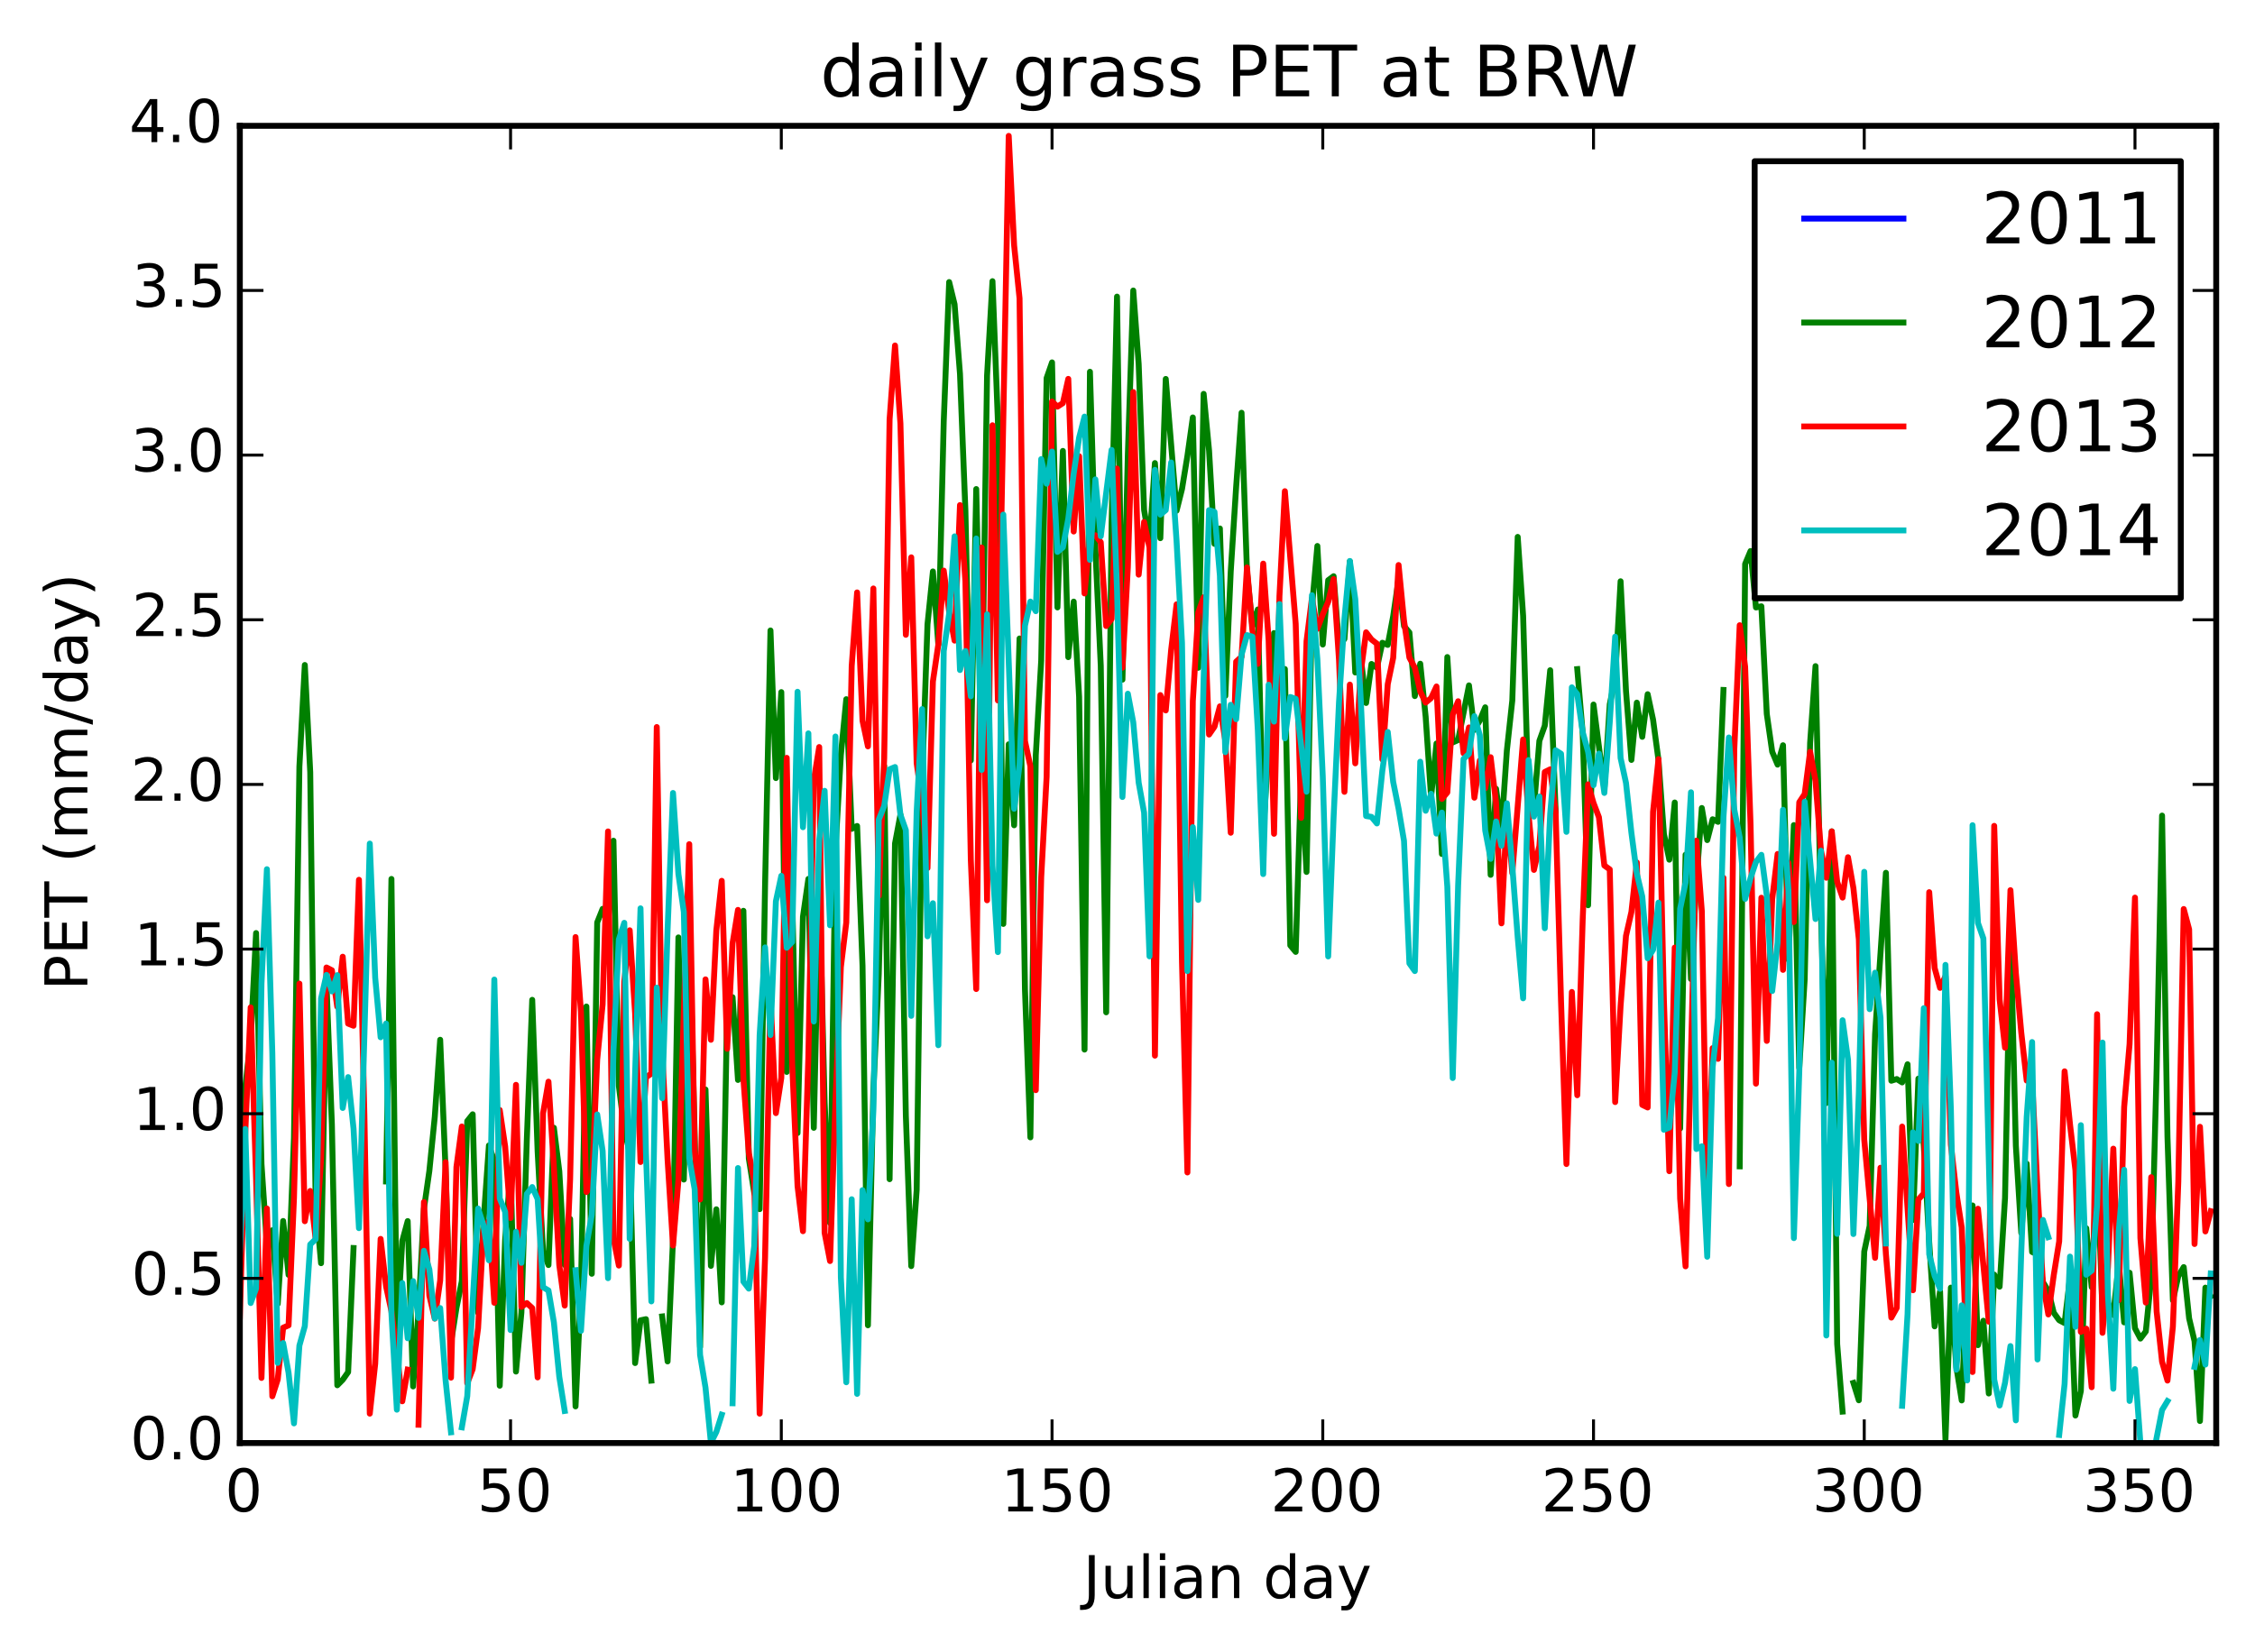 <?xml version="1.0" encoding="utf-8" standalone="no"?>
<!DOCTYPE svg PUBLIC "-//W3C//DTD SVG 1.1//EN"
  "http://www.w3.org/Graphics/SVG/1.1/DTD/svg11.dtd">
<!-- Created with matplotlib (http://matplotlib.org/) -->
<svg height="280pt" version="1.1" viewBox="0 0 382 280" width="382pt" xmlns="http://www.w3.org/2000/svg" xmlns:xlink="http://www.w3.org/1999/xlink">
 <defs>
  <style type="text/css">
*{stroke-linecap:butt;stroke-linejoin:round;}
  </style>
 </defs>
 <g id="figure_1">
  <g id="patch_1">
   <path d="
M0 280.074
L382.628 280.074
L382.628 0
L0 0
z
" style="fill:#ffffff;"/>
  </g>
  <g id="axes_1">
   <g id="patch_2">
    <path d="
M40.628 244.518
L375.428 244.518
L375.428 21.318
L40.628 21.318
z
" style="fill:#ffffff;"/>
   </g>
   <g id="line2d_1">
    <path clip-path="url(#p2d16512a00)" d="
M0 0" style="fill:none;stroke:#0000ff;stroke-linecap:square;"/>
   </g>
   <g id="line2d_2">
    <path clip-path="url(#p2d16512a00)" d="
M40.628 193.966
L41.545 184.192
L42.463 176.143
L43.38 158.103
L44.297 197.253
L45.214 211.01
L46.132 208.463
L47.049 220.937
L47.966 206.896
L48.883 216.021
L49.801 192.821
L50.718 129.883
L51.635 112.681
L52.553 130.837
L53.47 203.849
L54.387 214.049
L55.304 166.614
L56.221 190.536
L57.139 234.733
L58.056 233.806
L58.973 232.5
L59.891 211.475
M65.394 200.197
L66.311 148.935
L67.229 225.944
L68.146 210.285
L69.063 206.909
L69.981 234.929
L70.898 222.124
L71.815 204.839
L72.732 198.418
L73.65 189.262
L74.567 176.185
L75.484 198.271
L76.401 227.466
L77.319 221.643
L78.236 217.076
L79.153 189.965
L80.07 188.813
L80.988 222.429
L81.905 207.134
L82.822 194.097
L83.739 196.742
L84.657 234.808
L85.574 210.067
L86.491 198.384
L87.408 232.411
L88.326 222.405
L89.243 193.104
L90.16 169.419
L91.077 195.134
L91.995 211.999
L92.912 214.361
L93.829 191.099
L94.746 198.483
L95.664 214.343
L96.581 206.541
L97.498 238.311
L98.415 218.419
L99.333 170.552
L100.25 215.839
L101.167 156.306
L102.085 154.003
L103.002 156.769
L103.919 142.46
L104.836 183.989
L105.754 191.416
L106.671 195.255
L107.588 230.969
L108.505 223.727
L109.423 223.531
L110.34 233.943
M112.174 223.071
L113.092 230.692
L114.009 210.013
L114.926 158.844
L115.843 199.874
L116.761 156.39
L118.595 228.232
L119.513 184.617
L120.43 214.5
L121.347 204.915
L122.264 220.685
L123.182 170.738
L124.099 168.976
L125.016 182.996
L125.933 154.334
L126.851 196.305
L127.768 202.135
L128.685 204.891
L129.602 150.095
L130.52 106.833
L131.437 131.844
L132.354 117.277
L133.271 181.634
L134.189 151.42
L135.106 191.993
L136.023 155.334
L136.94 148.933
L137.858 191.105
L138.775 149.74
L139.692 186.81
L140.609 207.223
L141.527 143.848
L142.444 127.92
L143.361 118.477
L144.279 140.449
L145.196 139.96
L146.113 163.663
L147.03 224.571
L147.948 184.724
L148.865 165.046
L149.782 129.784
L150.699 199.811
L151.617 142.929
L152.534 138.038
L153.451 189.012
L154.368 214.541
L155.286 201.646
L156.203 132.205
L157.12 105.785
L158.037 96.829
L158.955 109.252
L159.872 71.366
L160.789 47.795
L161.706 51.56
L162.624 63.362
L163.541 86.506
L164.458 128.856
L165.376 82.867
L166.293 123.074
L167.21 63.64
L168.127 47.645
L169.045 71.353
L169.962 156.558
L170.879 126.117
L171.796 139.842
L172.714 108.19
L173.631 167.672
L174.548 192.728
L175.465 127.952
L176.383 111.913
L177.3 64.059
L178.217 61.407
L179.134 102.926
L180.052 76.408
L180.969 111.35
L181.886 101.944
L182.803 118.083
L183.721 177.849
L184.638 62.995
L185.555 92.895
L186.473 112.838
L187.39 171.538
L188.307 88.68
L189.224 50.261
L190.142 115.166
L191.059 77.036
L191.976 49.228
L192.893 61.7
L193.811 86.423
L194.728 91.844
L195.645 78.466
L196.562 91.194
L197.48 64.21
L199.314 86.533
L200.231 82.864
L201.149 77.267
L202.066 70.735
L202.983 113.155
L203.9 66.743
L204.818 76.363
L205.735 92.155
L206.652 89.548
L207.569 117.919
L208.487 96.847
L209.404 82.523
L210.321 69.942
L211.239 96.86
L212.156 106.057
L213.073 103.278
L213.99 140.989
L214.908 126.514
L215.825 107.27
L216.742 116.339
L217.659 113.365
L218.577 160.194
L219.494 161.298
L220.411 131.3
L221.328 147.748
L222.246 102.901
L223.163 92.516
L224.08 109.213
L224.997 98.322
L225.915 97.641
L226.832 109.47
L227.749 108.263
L228.666 95.12
L229.584 113.953
L230.501 111.319
L231.418 119.118
L232.336 112.506
L233.253 113.154
L234.17 108.913
L235.087 109.278
L236.005 104.421
L236.922 98.173
L237.839 106.092
L238.756 107.176
L239.674 117.952
L240.591 112.464
L241.508 121.45
L242.425 135.057
L243.343 125.985
L244.26 144.709
L245.177 111.336
L246.094 125.804
L247.012 125.401
L248.846 116.139
L249.763 123.674
L250.681 122.095
L251.598 119.852
L252.515 148.243
L253.433 133.663
L254.35 140.47
L255.267 127.164
L256.184 118.696
L257.102 90.979
L258.019 104.357
L258.936 135.451
L259.853 136.787
L260.771 125.536
L261.688 122.966
L262.605 113.569
L263.522 137.431
M267.191 113.379
L268.109 124.191
L269.026 153.398
L269.943 119.385
L271.778 133.669
L272.695 119.351
L273.612 114.887
L274.529 98.495
L275.447 117.099
L276.364 128.768
L277.281 119.061
L278.199 124.854
L279.116 117.631
L280.033 121.954
L280.95 128.791
L281.868 141.308
L282.785 145.673
L283.702 135.983
L284.619 191.221
L285.537 144.828
L286.454 165.9
L287.371 149.522
L288.288 136.913
L289.206 142.354
L290.123 138.824
L291.04 139.261
L291.957 116.911
M294.709 197.637
L295.626 95.566
L296.544 93.371
L297.461 102.933
L298.378 102.738
L299.296 120.982
L300.213 127.386
L301.13 129.569
L302.047 126.28
L302.965 162.582
L303.882 139.813
L304.799 180.95
L305.716 165.949
L306.634 125.908
L307.551 112.872
L308.468 154.464
L309.385 186.911
L310.303 140.874
L311.22 227.745
L312.137 239.195
M313.972 234.331
L314.889 237.277
L315.806 212.061
L316.723 207.723
L317.641 175.232
L319.475 147.892
L320.393 183.128
L321.31 182.842
L322.227 183.413
L323.144 180.338
L324.062 206.726
L324.979 182.772
L325.896 194.187
L326.813 210.535
L327.731 224.75
L328.648 218.801
L329.565 243.927
L330.482 218.184
L331.4 231.611
L332.317 237.302
L333.234 216.437
L334.151 204.264
L335.069 227.936
L335.986 223.795
L336.903 236.126
L337.82 215.982
L338.738 218.024
L339.655 202.984
L340.572 157.03
L341.489 194.152
L342.407 208.929
L343.324 197.179
L344.241 212.145
L345.159 212.569
L346.076 217.25
L346.993 218.732
L347.91 222.444
L348.828 223.712
L349.745 224.193
L350.662 216.47
L351.579 239.857
L352.497 235.72
L353.414 208.13
L354.331 218.097
L355.248 196.829
L356.166 222.243
L357.083 220.78
L358 222.836
L358.917 214.051
L359.835 224.075
L360.752 215.663
L361.669 225.078
L362.586 226.82
L363.504 225.608
L364.421 216.52
L365.338 181.102
L366.256 138.199
L367.173 192.649
L368.09 220.338
L369.007 216.232
L369.925 214.708
L370.842 223.402
L371.759 227.262
L372.676 240.793
L373.594 218.189
L374.511 219.663
L374.511 219.663" style="fill:none;stroke:#008000;stroke-linecap:square;"/>
   </g>
   <g id="line2d_3">
    <path clip-path="url(#p2d16512a00)" d="
M40.628 223.094
L41.545 191.997
L42.463 170.704
L43.38 199.721
L44.297 233.487
L45.214 204.785
L46.132 236.599
L47.049 233.74
L47.966 224.979
L48.883 224.58
L49.801 202.97
L50.718 166.672
L51.635 206.934
L52.553 201.808
L53.47 209.946
L54.387 196.445
L55.304 163.94
L56.221 164.411
L57.139 170.592
L58.056 162.114
L58.973 173.449
L59.891 173.81
L60.808 149.079
L61.725 188.949
L62.642 239.537
L63.56 231.08
L64.477 209.931
L65.394 217.944
L66.311 222.182
L67.229 229.159
L68.146 237.448
L69.063 232.083
M70.898 241.42
L71.815 203.682
L72.732 219.523
L73.65 223.436
L74.567 216.972
L75.484 196.923
L76.401 233.437
L77.319 197.76
L78.236 190.884
L79.153 234.388
L80.07 232.01
L80.988 225.047
L81.905 208.337
L82.822 206.879
L83.739 220.754
L84.657 188.094
L85.574 194.26
L86.491 206.389
L87.408 183.824
L88.326 221.451
L89.243 220.804
L90.16 221.646
L91.077 233.397
L91.995 188.649
L92.912 183.287
L93.829 197.751
L94.746 214.364
L95.664 221.23
L96.581 199.794
L97.498 158.784
L98.415 171.418
L99.333 201.988
L100.25 200.777
L101.167 179.549
L102.085 170.185
L103.002 140.887
L103.919 209.817
L104.836 214.448
L105.754 166.316
L106.671 157.637
L107.588 171.697
L108.505 196.897
L109.423 182.54
L110.34 181.931
L111.257 123.196
L112.174 178.212
L113.092 196.525
L114.009 211.059
L114.926 199.965
L116.761 143.044
L117.678 194.868
L118.595 203.251
L119.513 165.954
L120.43 176.189
L121.347 157.654
L122.264 149.255
L123.182 177.716
L124.099 159.846
L125.016 154.181
L125.933 182.77
L126.851 195.369
L127.768 200.229
L128.685 239.54
L129.602 213.094
L130.52 169.089
L131.437 188.616
L132.354 182.632
L133.271 128.417
L134.189 180.151
L135.106 200.975
L136.023 208.625
L136.94 178.987
L137.858 132.237
L138.775 126.587
L139.692 208.909
L140.609 213.683
L141.527 186.738
L142.444 163.853
L143.361 156.311
L144.279 112.859
L145.196 100.386
L146.113 122.124
L147.03 126.472
L147.948 99.719
L148.865 151.802
L149.782 128.483
L150.699 71.055
L151.617 58.544
L152.534 71.785
L153.451 107.564
L154.368 94.442
L155.286 129.318
L156.203 135.837
L157.12 147.095
L158.037 115.461
L158.955 109.2
L159.872 96.691
L160.789 103.675
L161.706 108.551
L162.624 85.585
L163.541 98.478
L164.458 145.714
L165.376 167.589
L166.293 92.77
L167.21 152.553
L168.127 72.059
L169.045 118.692
L170.879 23.026
L171.796 41.597
L172.714 50.559
L173.631 125.577
L174.548 129.834
L175.465 184.727
L176.383 148.627
L177.3 131.625
L178.217 68.034
L179.134 68.905
L180.052 68.312
L180.969 64.202
L181.886 90.063
L182.803 77.311
L183.721 100.557
L184.638 90.814
L185.555 90.7
L186.473 91.884
L187.39 106.081
L188.307 104.871
L189.224 79.393
L190.142 113.136
L191.059 96.107
L191.976 66.433
L192.893 97.374
L193.811 88.443
L194.728 92.804
L195.645 178.878
L196.562 117.78
L197.48 120.382
L198.397 110.107
L199.314 102.404
L200.231 163.024
L201.149 198.669
L202.066 118.8
L202.983 103.789
L203.9 101.208
L204.818 124.468
L205.735 123.132
L206.652 119.692
L207.569 125.509
L208.487 141.104
L209.404 112.112
L210.321 111.291
L211.239 96.147
L212.156 106.812
L213.073 112.489
L213.99 95.503
L214.908 108.49
L215.825 141.283
L216.742 100.993
L217.659 83.234
L219.494 105.731
L220.411 138.594
L221.328 108.657
L222.246 101.381
L223.163 106.555
L224.08 104.093
L224.997 101.996
L225.915 98.123
L226.832 111.867
L227.749 134.176
L228.666 116.005
L229.584 129.344
L230.501 114.002
L231.418 107.146
L232.336 108.366
L233.253 109.08
L234.17 128.678
L235.087 115.928
L236.005 111.482
L236.922 95.745
L237.839 105.162
L238.756 111.437
L239.674 113.137
L240.591 117.186
L241.508 119.051
L242.425 118.297
L243.343 116.324
L244.26 135.379
L245.177 134.279
L246.094 121.066
L247.012 118.822
L247.929 127.641
L248.846 123.265
L249.763 135.168
L250.681 128.873
L251.598 133.568
L252.515 128.311
L253.433 136.038
L254.35 156.463
L255.267 137.579
L256.184 147.943
L258.019 125.305
L258.936 138.054
L259.853 147.404
L260.771 143.349
L261.688 130.815
L262.605 130.36
L263.522 137.547
L264.44 169.639
L265.357 197.242
L266.274 168.088
L267.191 185.583
L268.109 155.875
L269.026 132.912
L269.943 136.063
L270.86 138.48
L271.778 146.658
L272.695 147.321
L273.612 186.745
L274.529 170.445
L275.447 158.575
L276.364 154.525
L277.281 146.143
L278.199 187.215
L279.116 187.659
L280.033 137.554
L280.95 128.622
L281.868 169.528
L282.785 198.455
L283.702 160.569
L284.619 203.096
L285.537 214.579
L287.371 142.447
L288.288 154.356
L289.206 204.164
L290.123 177.606
L291.04 179.417
L291.957 148.742
L292.875 200.635
L293.792 126.921
L294.709 105.94
L295.626 112.976
L296.544 139.725
L297.461 183.623
L298.378 152.121
L299.296 176.379
L300.213 152.36
L301.13 144.706
L302.047 164.344
L302.965 146.213
L303.882 156.238
L304.799 135.94
L305.716 134.548
L306.634 127.378
L307.551 132.322
L308.468 144.071
L309.385 148.733
L310.303 140.875
L311.22 149.436
L312.137 152.096
L313.054 145.256
L313.972 150.508
L314.889 159.15
L315.806 193.125
L317.641 213.142
L318.558 197.873
L319.475 212.484
L320.393 223.267
L321.31 221.623
L322.227 190.896
L324.062 218.63
L324.979 203.237
L325.896 202.229
L326.813 151.177
L327.731 164.028
L328.648 167.394
L329.565 165.417
L330.482 193.949
L331.4 202.058
L332.317 207.995
L333.234 231.214
L334.151 232.485
L335.069 204.82
L336.903 223.958
L337.82 139.942
L338.738 169.349
L339.655 177.525
L340.572 150.839
L341.489 164.891
L342.407 174.974
L343.324 183.099
L344.241 183.105
L345.159 201.696
L346.076 217.51
L346.993 222.731
L347.91 216.069
L348.828 210.354
L349.745 181.537
L350.662 190.524
L351.579 198.305
L352.497 225.695
L353.414 225.141
L354.331 235.07
L355.248 171.859
L356.166 225.845
L357.083 214.781
L358 194.64
L358.917 220.31
L359.835 187.587
L360.752 176.917
L361.669 152.098
L362.586 209.795
L363.504 220.719
L364.421 199.469
L365.338 222.237
L366.256 230.747
L367.173 233.936
L368.09 224.787
L369.007 200.267
L369.925 154.033
L370.842 157.48
L371.759 210.796
L372.676 190.932
L373.594 208.663
L374.511 205.232
L374.511 205.232" style="fill:none;stroke:#ff0000;stroke-linecap:square;"/>
   </g>
   <g id="line2d_4">
    <path clip-path="url(#p2d16512a00)" d="
M40.628 212.498
L41.545 191.302
L42.463 220.799
L43.38 218.35
L44.297 166.636
L45.214 147.288
L46.132 178.429
L47.049 230.942
L47.966 227.577
L48.883 232.61
L49.801 241.189
L50.718 228.003
L51.635 224.72
L52.553 210.87
L53.47 209.98
L54.387 169.182
L55.304 165.197
L56.221 167.989
L57.139 165.237
L58.056 187.742
L58.973 182.515
L59.891 191.253
L60.808 208.109
L62.642 142.943
L63.56 165.681
L64.477 175.765
L65.394 173.437
L66.311 222.559
L67.229 238.87
L68.146 217.416
L69.063 226.77
L69.981 217.085
L70.898 223.317
L71.815 211.942
L72.732 215.1
L73.65 223.417
L74.567 221.651
L75.484 233.882
L76.401 242.701
M78.236 241.861
L79.153 236.581
L80.988 204.788
L81.905 207.629
L82.822 213.552
L83.739 165.985
L84.657 203.088
L85.574 205.339
L86.491 225.376
L87.408 208.727
L88.326 213.985
L89.243 202.311
L90.16 201.142
L91.077 203.188
L91.995 218.122
L92.912 218.666
L93.829 224.056
L94.746 233.304
L95.664 239.081
M97.498 215.237
L98.415 225.508
L99.333 211.107
L100.25 205.829
L101.167 188.84
L102.085 195.025
L103.002 216.586
L103.919 177.927
L104.836 159.194
L105.754 156.371
L106.671 209.917
L108.505 153.917
L109.423 195.277
L110.34 220.519
L111.257 167.349
L112.174 186.094
L113.092 157.483
L114.009 134.368
L114.926 148.118
L115.843 154.538
L116.761 196.267
L117.678 201.52
L118.595 229.594
L119.513 235.128
L120.43 244.474
L121.347 242.642
L122.264 239.722
M124.099 237.783
L125.016 197.924
L125.933 217.169
L126.851 218.354
L127.768 211.15
L128.685 175.437
L129.602 160.538
L130.52 175.38
L131.437 152.72
L132.354 148.407
L133.271 160.597
L134.189 159.615
L135.106 117.22
L136.023 140.172
L136.94 124.269
L137.858 173.088
L138.775 142.436
L139.692 133.999
L140.609 156.785
L141.527 124.798
L142.444 216.448
L143.361 234.223
L144.279 203.212
L145.196 236.187
L146.113 201.671
L147.03 206.616
L147.948 188.175
L148.865 138.873
L149.782 136.581
L150.699 130.362
L151.617 129.972
L152.534 138.062
L153.451 140.667
L154.368 172.132
L155.286 137.529
L156.203 120.157
L157.12 158.652
L158.037 153.054
L158.955 177.109
L159.872 110.327
L160.789 103.973
L161.706 90.885
L162.624 113.535
L163.541 110.306
L164.458 117.983
L165.376 91.249
L166.293 130.469
L167.21 104.094
L168.127 146.657
L169.045 161.332
L169.962 87.199
L171.796 137.043
L172.714 129.528
L173.631 106.017
L174.548 101.94
L175.465 103.563
L176.383 77.794
L177.3 81.957
L178.217 76.52
L179.134 93.516
L180.052 92.748
L180.969 87.91
L181.886 80.23
L182.803 74.166
L183.721 70.592
L184.638 94.873
L185.555 81.234
L186.473 90.859
L188.307 76.24
L189.224 99.847
L190.142 135.051
L191.059 117.55
L191.976 122.401
L192.893 132.625
L193.811 137.697
L194.728 162.048
L195.645 79.618
L196.562 87.197
L197.48 86.438
L198.397 78.364
L199.314 91.716
L200.231 108.956
L201.149 164.551
L202.066 140.156
L202.983 152.486
L203.9 115.013
L204.818 86.445
L205.735 86.738
L206.652 97.542
L207.569 127.454
L208.487 119.43
L209.404 121.872
L210.321 110.938
L211.239 107.618
L212.156 107.883
L213.073 123.629
L213.99 148.111
L214.908 116.021
L215.825 122.272
L216.742 102.351
L217.659 125.112
L218.577 118.107
L219.494 118.417
L221.328 134.148
L222.246 100.856
L223.163 111.691
L224.08 131.593
L224.997 162.064
L225.915 138.469
L226.832 118.944
L227.749 104.84
L228.666 95.056
L229.584 101.514
L230.501 118.359
L231.418 138.274
L232.336 138.418
L233.253 139.53
L234.17 130.593
L235.087 124.027
L236.005 132.479
L236.922 137.039
L237.839 142.48
L238.756 163.24
L239.674 164.544
L240.591 129.072
L241.508 137.382
L242.425 134.505
L243.343 141.255
L244.26 137.688
L245.177 150.226
L246.094 182.671
L247.012 149.98
L247.929 128.604
L248.846 127.727
L249.763 121.344
L250.681 124.572
L251.598 140.724
L252.515 145.526
L253.433 139.197
L254.35 143.312
L255.267 136.12
L256.184 146.742
L257.102 158.847
L258.019 169.161
L258.936 128.794
L259.853 138.371
L260.771 134.974
L261.688 157.285
L262.605 137.912
L263.522 127.135
L264.44 127.726
L265.357 140.958
L266.274 116.467
L267.191 117.626
L268.109 124.061
L269.026 127.39
L269.943 133.046
L270.86 127.707
L271.778 134.36
L272.695 122.348
L273.612 107.881
L274.529 128.439
L275.447 132.671
L276.364 141.123
L277.281 148.051
L278.199 151.906
L279.116 162.376
L280.033 160.942
L280.95 152.951
L281.868 191.437
L282.785 191.059
L283.702 181.738
L284.619 153.972
L285.537 149.549
L286.454 134.253
L287.371 194.698
L288.288 194.235
L289.206 212.951
L290.123 180.831
L291.04 172.531
L291.957 138.428
L292.875 124.968
L293.792 137.184
L294.709 141.92
L295.626 152.318
L296.544 148.797
L297.461 146.056
L298.378 144.848
L299.296 151.745
L300.213 167.924
L301.13 159.721
L302.047 137.218
L302.965 150.886
L303.882 209.797
L304.799 181.597
L305.716 135.851
L307.551 155.727
L308.468 144.145
L309.385 226.296
L310.303 180.065
L311.22 209.081
L312.137 172.879
L313.054 179.538
L313.972 209.107
L314.889 185.162
L315.806 147.728
L316.723 171
L317.641 164.818
L318.558 172.429
L319.475 210.707
M322.227 238.209
L323.144 222.672
L324.062 191.867
L324.979 193.333
L325.896 170.84
L326.813 212.534
L327.731 216.194
L328.648 218.385
L329.565 163.498
L330.482 188.023
L331.4 232.095
L332.317 221.185
L333.234 233.914
L334.151 139.829
L335.069 156.402
L335.986 159.023
L337.82 233.758
L338.738 238.161
L339.655 234.315
L340.572 228.091
L341.489 240.679
L342.407 212.03
L343.324 189.315
L344.241 176.571
L345.159 230.361
L346.076 206.717
L346.993 209.633
M348.828 243.144
L349.745 234.495
L350.662 212.929
L351.579 224.828
L352.497 190.658
L353.414 216.001
L354.331 215.315
L355.248 204.212
L356.166 176.66
L357.083 219.317
L358 235.314
L358.917 208.613
L359.835 198.216
L360.752 237.388
L361.669 231.996
L362.586 244.491
M365.338 243.612
L366.256 238.93
L367.173 237.414
M371.759 231.619
L372.676 227.066
L373.594 231.231
L374.511 215.781
L374.511 215.781" style="fill:none;stroke:#00bfbf;stroke-linecap:square;"/>
   </g>
   <g id="patch_3">
    <path d="
M40.628 21.318
L375.428 21.318" style="fill:none;stroke:#000000;stroke-linecap:square;stroke-linejoin:miter;"/>
   </g>
   <g id="patch_4">
    <path d="
M375.428 244.518
L375.428 21.318" style="fill:none;stroke:#000000;stroke-linecap:square;stroke-linejoin:miter;"/>
   </g>
   <g id="patch_5">
    <path d="
M40.628 244.518
L375.428 244.518" style="fill:none;stroke:#000000;stroke-linecap:square;stroke-linejoin:miter;"/>
   </g>
   <g id="patch_6">
    <path d="
M40.628 244.518
L40.628 21.318" style="fill:none;stroke:#000000;stroke-linecap:square;stroke-linejoin:miter;"/>
   </g>
   <g id="matplotlib.axis_1">
    <g id="xtick_1">
     <g id="line2d_5">
      <defs>
       <path d="
M0 0
L0 -4" id="mc7db9fdffb" style="stroke:#000000;stroke-width:0.5;"/>
      </defs>
      <g>
       <use style="stroke:#000000;stroke-width:0.5;" x="40.628" xlink:href="#mc7db9fdffb" y="244.518"/>
      </g>
     </g>
     <g id="line2d_6">
      <defs>
       <path d="
M0 0
L0 4" id="m5a7d422ac3" style="stroke:#000000;stroke-width:0.5;"/>
      </defs>
      <g>
       <use style="stroke:#000000;stroke-width:0.5;" x="40.628" xlink:href="#m5a7d422ac3" y="21.318"/>
      </g>
     </g>
     <g id="text_1">
      <!-- 0 -->
      <defs>
       <path d="
M31.781 66.406
Q24.172 66.406 20.328 58.906
Q16.5 51.422 16.5 36.375
Q16.5 21.391 20.328 13.891
Q24.172 6.391 31.781 6.391
Q39.453 6.391 43.281 13.891
Q47.125 21.391 47.125 36.375
Q47.125 51.422 43.281 58.906
Q39.453 66.406 31.781 66.406
M31.781 74.219
Q44.047 74.219 50.516 64.516
Q56.984 54.828 56.984 36.375
Q56.984 17.969 50.516 8.266
Q44.047 -1.422 31.781 -1.422
Q19.531 -1.422 13.062 8.266
Q6.594 17.969 6.594 36.375
Q6.594 54.828 13.062 64.516
Q19.531 74.219 31.781 74.219" id="BitstreamVeraSans-Roman-30"/>
      </defs>
      <g transform="translate(38.109 256.117)scale(0.1 -0.1)">
       <use xlink:href="#BitstreamVeraSans-Roman-30"/>
      </g>
     </g>
    </g>
    <g id="xtick_2">
     <g id="line2d_7">
      <g>
       <use style="stroke:#000000;stroke-width:0.5;" x="86.491" xlink:href="#mc7db9fdffb" y="244.518"/>
      </g>
     </g>
     <g id="line2d_8">
      <g>
       <use style="stroke:#000000;stroke-width:0.5;" x="86.491" xlink:href="#m5a7d422ac3" y="21.318"/>
      </g>
     </g>
     <g id="text_2">
      <!-- 50 -->
      <defs>
       <path d="
M10.797 72.906
L49.516 72.906
L49.516 64.594
L19.828 64.594
L19.828 46.734
Q21.969 47.469 24.109 47.828
Q26.266 48.188 28.422 48.188
Q40.625 48.188 47.75 41.5
Q54.891 34.812 54.891 23.391
Q54.891 11.625 47.562 5.094
Q40.234 -1.422 26.906 -1.422
Q22.312 -1.422 17.547 -0.641
Q12.797 0.141 7.719 1.703
L7.719 11.625
Q12.109 9.234 16.797 8.062
Q21.484 6.891 26.703 6.891
Q35.156 6.891 40.078 11.328
Q45.016 15.766 45.016 23.391
Q45.016 31 40.078 35.438
Q35.156 39.891 26.703 39.891
Q22.75 39.891 18.812 39.016
Q14.891 38.141 10.797 36.281
z
" id="BitstreamVeraSans-Roman-35"/>
      </defs>
      <g transform="translate(80.847 256.117)scale(0.1 -0.1)">
       <use xlink:href="#BitstreamVeraSans-Roman-35"/>
       <use x="63.623" xlink:href="#BitstreamVeraSans-Roman-30"/>
      </g>
     </g>
    </g>
    <g id="xtick_3">
     <g id="line2d_9">
      <g>
       <use style="stroke:#000000;stroke-width:0.5;" x="132.354" xlink:href="#mc7db9fdffb" y="244.518"/>
      </g>
     </g>
     <g id="line2d_10">
      <g>
       <use style="stroke:#000000;stroke-width:0.5;" x="132.354" xlink:href="#m5a7d422ac3" y="21.318"/>
      </g>
     </g>
     <g id="text_3">
      <!-- 100 -->
      <defs>
       <path d="
M12.406 8.297
L28.516 8.297
L28.516 63.922
L10.984 60.406
L10.984 69.391
L28.422 72.906
L38.281 72.906
L38.281 8.297
L54.391 8.297
L54.391 0
L12.406 0
z
" id="BitstreamVeraSans-Roman-31"/>
      </defs>
      <g transform="translate(123.692 256.117)scale(0.1 -0.1)">
       <use xlink:href="#BitstreamVeraSans-Roman-31"/>
       <use x="63.623" xlink:href="#BitstreamVeraSans-Roman-30"/>
       <use x="127.246" xlink:href="#BitstreamVeraSans-Roman-30"/>
      </g>
     </g>
    </g>
    <g id="xtick_4">
     <g id="line2d_11">
      <g>
       <use style="stroke:#000000;stroke-width:0.5;" x="178.217" xlink:href="#mc7db9fdffb" y="244.518"/>
      </g>
     </g>
     <g id="line2d_12">
      <g>
       <use style="stroke:#000000;stroke-width:0.5;" x="178.217" xlink:href="#m5a7d422ac3" y="21.318"/>
      </g>
     </g>
     <g id="text_4">
      <!-- 150 -->
      <g transform="translate(169.555 256.117)scale(0.1 -0.1)">
       <use xlink:href="#BitstreamVeraSans-Roman-31"/>
       <use x="63.623" xlink:href="#BitstreamVeraSans-Roman-35"/>
       <use x="127.246" xlink:href="#BitstreamVeraSans-Roman-30"/>
      </g>
     </g>
    </g>
    <g id="xtick_5">
     <g id="line2d_13">
      <g>
       <use style="stroke:#000000;stroke-width:0.5;" x="224.08" xlink:href="#mc7db9fdffb" y="244.518"/>
      </g>
     </g>
     <g id="line2d_14">
      <g>
       <use style="stroke:#000000;stroke-width:0.5;" x="224.08" xlink:href="#m5a7d422ac3" y="21.318"/>
      </g>
     </g>
     <g id="text_5">
      <!-- 200 -->
      <defs>
       <path d="
M19.188 8.297
L53.609 8.297
L53.609 0
L7.328 0
L7.328 8.297
Q12.938 14.109 22.625 23.891
Q32.328 33.688 34.812 36.531
Q39.547 41.844 41.422 45.531
Q43.312 49.219 43.312 52.781
Q43.312 58.594 39.234 62.25
Q35.156 65.922 28.609 65.922
Q23.969 65.922 18.812 64.312
Q13.672 62.703 7.812 59.422
L7.812 69.391
Q13.766 71.781 18.938 73
Q24.125 74.219 28.422 74.219
Q39.75 74.219 46.484 68.547
Q53.219 62.891 53.219 53.422
Q53.219 48.922 51.531 44.891
Q49.859 40.875 45.406 35.406
Q44.188 33.984 37.641 27.219
Q31.109 20.453 19.188 8.297" id="BitstreamVeraSans-Roman-32"/>
      </defs>
      <g transform="translate(215.235 256.117)scale(0.1 -0.1)">
       <use xlink:href="#BitstreamVeraSans-Roman-32"/>
       <use x="63.623" xlink:href="#BitstreamVeraSans-Roman-30"/>
       <use x="127.246" xlink:href="#BitstreamVeraSans-Roman-30"/>
      </g>
     </g>
    </g>
    <g id="xtick_6">
     <g id="line2d_15">
      <g>
       <use style="stroke:#000000;stroke-width:0.5;" x="269.943" xlink:href="#mc7db9fdffb" y="244.518"/>
      </g>
     </g>
     <g id="line2d_16">
      <g>
       <use style="stroke:#000000;stroke-width:0.5;" x="269.943" xlink:href="#m5a7d422ac3" y="21.318"/>
      </g>
     </g>
     <g id="text_6">
      <!-- 250 -->
      <g transform="translate(261.098 256.117)scale(0.1 -0.1)">
       <use xlink:href="#BitstreamVeraSans-Roman-32"/>
       <use x="63.623" xlink:href="#BitstreamVeraSans-Roman-35"/>
       <use x="127.246" xlink:href="#BitstreamVeraSans-Roman-30"/>
      </g>
     </g>
    </g>
    <g id="xtick_7">
     <g id="line2d_17">
      <g>
       <use style="stroke:#000000;stroke-width:0.5;" x="315.806" xlink:href="#mc7db9fdffb" y="244.518"/>
      </g>
     </g>
     <g id="line2d_18">
      <g>
       <use style="stroke:#000000;stroke-width:0.5;" x="315.806" xlink:href="#m5a7d422ac3" y="21.318"/>
      </g>
     </g>
     <g id="text_7">
      <!-- 300 -->
      <defs>
       <path d="
M40.578 39.312
Q47.656 37.797 51.625 33
Q55.609 28.219 55.609 21.188
Q55.609 10.406 48.188 4.484
Q40.766 -1.422 27.094 -1.422
Q22.516 -1.422 17.656 -0.516
Q12.797 0.391 7.625 2.203
L7.625 11.719
Q11.719 9.328 16.594 8.109
Q21.484 6.891 26.812 6.891
Q36.078 6.891 40.938 10.547
Q45.797 14.203 45.797 21.188
Q45.797 27.641 41.281 31.266
Q36.766 34.906 28.719 34.906
L20.219 34.906
L20.219 43.016
L29.109 43.016
Q36.375 43.016 40.234 45.922
Q44.094 48.828 44.094 54.297
Q44.094 59.906 40.109 62.906
Q36.141 65.922 28.719 65.922
Q24.656 65.922 20.016 65.031
Q15.375 64.156 9.812 62.312
L9.812 71.094
Q15.438 72.656 20.344 73.438
Q25.25 74.219 29.594 74.219
Q40.828 74.219 47.359 69.109
Q53.906 64.016 53.906 55.328
Q53.906 49.266 50.438 45.094
Q46.969 40.922 40.578 39.312" id="BitstreamVeraSans-Roman-33"/>
      </defs>
      <g transform="translate(306.976 256.117)scale(0.1 -0.1)">
       <use xlink:href="#BitstreamVeraSans-Roman-33"/>
       <use x="63.623" xlink:href="#BitstreamVeraSans-Roman-30"/>
       <use x="127.246" xlink:href="#BitstreamVeraSans-Roman-30"/>
      </g>
     </g>
    </g>
    <g id="xtick_8">
     <g id="line2d_19">
      <g>
       <use style="stroke:#000000;stroke-width:0.5;" x="361.669" xlink:href="#mc7db9fdffb" y="244.518"/>
      </g>
     </g>
     <g id="line2d_20">
      <g>
       <use style="stroke:#000000;stroke-width:0.5;" x="361.669" xlink:href="#m5a7d422ac3" y="21.318"/>
      </g>
     </g>
     <g id="text_8">
      <!-- 350 -->
      <g transform="translate(352.839 256.117)scale(0.1 -0.1)">
       <use xlink:href="#BitstreamVeraSans-Roman-33"/>
       <use x="63.623" xlink:href="#BitstreamVeraSans-Roman-35"/>
       <use x="127.246" xlink:href="#BitstreamVeraSans-Roman-30"/>
      </g>
     </g>
    </g>
    <g id="text_9">
     <!-- Julian day -->
     <defs>
      <path d="
M32.172 -5.078
Q28.375 -14.844 24.75 -17.812
Q21.141 -20.797 15.094 -20.797
L7.906 -20.797
L7.906 -13.281
L13.188 -13.281
Q16.891 -13.281 18.938 -11.516
Q21 -9.766 23.484 -3.219
L25.094 0.875
L2.984 54.688
L12.5 54.688
L29.594 11.922
L46.688 54.688
L56.203 54.688
z
" id="BitstreamVeraSans-Roman-79"/>
      <path d="
M8.5 21.578
L8.5 54.688
L17.484 54.688
L17.484 21.922
Q17.484 14.156 20.5 10.266
Q23.531 6.391 29.594 6.391
Q36.859 6.391 41.078 11.031
Q45.312 15.672 45.312 23.688
L45.312 54.688
L54.297 54.688
L54.297 0
L45.312 0
L45.312 8.406
Q42.047 3.422 37.719 1
Q33.406 -1.422 27.688 -1.422
Q18.266 -1.422 13.375 4.438
Q8.5 10.297 8.5 21.578" id="BitstreamVeraSans-Roman-75"/>
      <path d="
M9.422 75.984
L18.406 75.984
L18.406 0
L9.422 0
z
" id="BitstreamVeraSans-Roman-6c"/>
      <path id="BitstreamVeraSans-Roman-20"/>
      <path d="
M54.891 33.016
L54.891 0
L45.906 0
L45.906 32.719
Q45.906 40.484 42.875 44.328
Q39.844 48.188 33.797 48.188
Q26.516 48.188 22.312 43.547
Q18.109 38.922 18.109 30.906
L18.109 0
L9.078 0
L9.078 54.688
L18.109 54.688
L18.109 46.188
Q21.344 51.125 25.703 53.562
Q30.078 56 35.797 56
Q45.219 56 50.047 50.172
Q54.891 44.344 54.891 33.016" id="BitstreamVeraSans-Roman-6e"/>
      <path d="
M9.422 54.688
L18.406 54.688
L18.406 0
L9.422 0
z

M9.422 75.984
L18.406 75.984
L18.406 64.594
L9.422 64.594
z
" id="BitstreamVeraSans-Roman-69"/>
      <path d="
M34.281 27.484
Q23.391 27.484 19.188 25
Q14.984 22.516 14.984 16.5
Q14.984 11.719 18.141 8.906
Q21.297 6.109 26.703 6.109
Q34.188 6.109 38.703 11.406
Q43.219 16.703 43.219 25.484
L43.219 27.484
z

M52.203 31.203
L52.203 0
L43.219 0
L43.219 8.297
Q40.141 3.328 35.547 0.953
Q30.953 -1.422 24.312 -1.422
Q15.922 -1.422 10.953 3.297
Q6 8.016 6 15.922
Q6 25.141 12.172 29.828
Q18.359 34.516 30.609 34.516
L43.219 34.516
L43.219 35.406
Q43.219 41.609 39.141 45
Q35.062 48.391 27.688 48.391
Q23 48.391 18.547 47.266
Q14.109 46.141 10.016 43.891
L10.016 52.203
Q14.938 54.109 19.578 55.047
Q24.219 56 28.609 56
Q40.484 56 46.344 49.844
Q52.203 43.703 52.203 31.203" id="BitstreamVeraSans-Roman-61"/>
      <path d="
M45.406 46.391
L45.406 75.984
L54.391 75.984
L54.391 0
L45.406 0
L45.406 8.203
Q42.578 3.328 38.25 0.953
Q33.938 -1.422 27.875 -1.422
Q17.969 -1.422 11.734 6.484
Q5.516 14.406 5.516 27.297
Q5.516 40.188 11.734 48.094
Q17.969 56 27.875 56
Q33.938 56 38.25 53.625
Q42.578 51.266 45.406 46.391
M14.797 27.297
Q14.797 17.391 18.875 11.75
Q22.953 6.109 30.078 6.109
Q37.203 6.109 41.297 11.75
Q45.406 17.391 45.406 27.297
Q45.406 37.203 41.297 42.844
Q37.203 48.484 30.078 48.484
Q22.953 48.484 18.875 42.844
Q14.797 37.203 14.797 27.297" id="BitstreamVeraSans-Roman-64"/>
      <path d="
M9.812 72.906
L19.672 72.906
L19.672 5.078
Q19.672 -8.109 14.672 -14.062
Q9.672 -20.016 -1.422 -20.016
L-5.172 -20.016
L-5.172 -11.719
L-2.094 -11.719
Q4.438 -11.719 7.125 -8.047
Q9.812 -4.391 9.812 5.078
z
" id="BitstreamVeraSans-Roman-4a"/>
     </defs>
     <g transform="translate(183.477 270.795)scale(0.1 -0.1)">
      <use xlink:href="#BitstreamVeraSans-Roman-4a"/>
      <use x="29.492" xlink:href="#BitstreamVeraSans-Roman-75"/>
      <use x="92.871" xlink:href="#BitstreamVeraSans-Roman-6c"/>
      <use x="120.654" xlink:href="#BitstreamVeraSans-Roman-69"/>
      <use x="148.438" xlink:href="#BitstreamVeraSans-Roman-61"/>
      <use x="209.717" xlink:href="#BitstreamVeraSans-Roman-6e"/>
      <use x="273.096" xlink:href="#BitstreamVeraSans-Roman-20"/>
      <use x="304.883" xlink:href="#BitstreamVeraSans-Roman-64"/>
      <use x="368.359" xlink:href="#BitstreamVeraSans-Roman-61"/>
      <use x="429.639" xlink:href="#BitstreamVeraSans-Roman-79"/>
     </g>
    </g>
   </g>
   <g id="matplotlib.axis_2">
    <g id="ytick_1">
     <g id="line2d_21">
      <defs>
       <path d="
M0 0
L4 0" id="md7965d1ba0" style="stroke:#000000;stroke-width:0.5;"/>
      </defs>
      <g>
       <use style="stroke:#000000;stroke-width:0.5;" x="40.628" xlink:href="#md7965d1ba0" y="244.518"/>
      </g>
     </g>
     <g id="line2d_22">
      <defs>
       <path d="
M0 0
L-4 0" id="md9a1c1a7cd" style="stroke:#000000;stroke-width:0.5;"/>
      </defs>
      <g>
       <use style="stroke:#000000;stroke-width:0.5;" x="375.428" xlink:href="#md9a1c1a7cd" y="244.518"/>
      </g>
     </g>
     <g id="text_10">
      <!-- 0.0 -->
      <defs>
       <path d="
M10.688 12.406
L21 12.406
L21 0
L10.688 0
z
" id="BitstreamVeraSans-Roman-2e"/>
      </defs>
      <g transform="translate(22.048 247.278)scale(0.1 -0.1)">
       <use xlink:href="#BitstreamVeraSans-Roman-30"/>
       <use x="63.623" xlink:href="#BitstreamVeraSans-Roman-2e"/>
       <use x="95.41" xlink:href="#BitstreamVeraSans-Roman-30"/>
      </g>
     </g>
    </g>
    <g id="ytick_2">
     <g id="line2d_23">
      <g>
       <use style="stroke:#000000;stroke-width:0.5;" x="40.628" xlink:href="#md7965d1ba0" y="216.618"/>
      </g>
     </g>
     <g id="line2d_24">
      <g>
       <use style="stroke:#000000;stroke-width:0.5;" x="375.428" xlink:href="#md9a1c1a7cd" y="216.618"/>
      </g>
     </g>
     <g id="text_11">
      <!-- 0.5 -->
      <g transform="translate(22.258 219.377)scale(0.1 -0.1)">
       <use xlink:href="#BitstreamVeraSans-Roman-30"/>
       <use x="63.623" xlink:href="#BitstreamVeraSans-Roman-2e"/>
       <use x="95.41" xlink:href="#BitstreamVeraSans-Roman-35"/>
      </g>
     </g>
    </g>
    <g id="ytick_3">
     <g id="line2d_25">
      <g>
       <use style="stroke:#000000;stroke-width:0.5;" x="40.628" xlink:href="#md7965d1ba0" y="188.718"/>
      </g>
     </g>
     <g id="line2d_26">
      <g>
       <use style="stroke:#000000;stroke-width:0.5;" x="375.428" xlink:href="#md9a1c1a7cd" y="188.718"/>
      </g>
     </g>
     <g id="text_12">
      <!-- 1.0 -->
      <g transform="translate(22.488 191.477)scale(0.1 -0.1)">
       <use xlink:href="#BitstreamVeraSans-Roman-31"/>
       <use x="63.623" xlink:href="#BitstreamVeraSans-Roman-2e"/>
       <use x="95.41" xlink:href="#BitstreamVeraSans-Roman-30"/>
      </g>
     </g>
    </g>
    <g id="ytick_4">
     <g id="line2d_27">
      <g>
       <use style="stroke:#000000;stroke-width:0.5;" x="40.628" xlink:href="#md7965d1ba0" y="160.818"/>
      </g>
     </g>
     <g id="line2d_28">
      <g>
       <use style="stroke:#000000;stroke-width:0.5;" x="375.428" xlink:href="#md9a1c1a7cd" y="160.818"/>
      </g>
     </g>
     <g id="text_13">
      <!-- 1.5 -->
      <g transform="translate(22.697 163.577)scale(0.1 -0.1)">
       <use xlink:href="#BitstreamVeraSans-Roman-31"/>
       <use x="63.623" xlink:href="#BitstreamVeraSans-Roman-2e"/>
       <use x="95.41" xlink:href="#BitstreamVeraSans-Roman-35"/>
      </g>
     </g>
    </g>
    <g id="ytick_5">
     <g id="line2d_29">
      <g>
       <use style="stroke:#000000;stroke-width:0.5;" x="40.628" xlink:href="#md7965d1ba0" y="132.918"/>
      </g>
     </g>
     <g id="line2d_30">
      <g>
       <use style="stroke:#000000;stroke-width:0.5;" x="375.428" xlink:href="#md9a1c1a7cd" y="132.918"/>
      </g>
     </g>
     <g id="text_14">
      <!-- 2.0 -->
      <g transform="translate(22.122 135.678)scale(0.1 -0.1)">
       <use xlink:href="#BitstreamVeraSans-Roman-32"/>
       <use x="63.623" xlink:href="#BitstreamVeraSans-Roman-2e"/>
       <use x="95.41" xlink:href="#BitstreamVeraSans-Roman-30"/>
      </g>
     </g>
    </g>
    <g id="ytick_6">
     <g id="line2d_31">
      <g>
       <use style="stroke:#000000;stroke-width:0.5;" x="40.628" xlink:href="#md7965d1ba0" y="105.018"/>
      </g>
     </g>
     <g id="line2d_32">
      <g>
       <use style="stroke:#000000;stroke-width:0.5;" x="375.428" xlink:href="#md9a1c1a7cd" y="105.018"/>
      </g>
     </g>
     <g id="text_15">
      <!-- 2.5 -->
      <g transform="translate(22.331 107.778)scale(0.1 -0.1)">
       <use xlink:href="#BitstreamVeraSans-Roman-32"/>
       <use x="63.623" xlink:href="#BitstreamVeraSans-Roman-2e"/>
       <use x="95.41" xlink:href="#BitstreamVeraSans-Roman-35"/>
      </g>
     </g>
    </g>
    <g id="ytick_7">
     <g id="line2d_33">
      <g>
       <use style="stroke:#000000;stroke-width:0.5;" x="40.628" xlink:href="#md7965d1ba0" y="77.118"/>
      </g>
     </g>
     <g id="line2d_34">
      <g>
       <use style="stroke:#000000;stroke-width:0.5;" x="375.428" xlink:href="#md9a1c1a7cd" y="77.118"/>
      </g>
     </g>
     <g id="text_16">
      <!-- 3.0 -->
      <g transform="translate(22.152 79.877)scale(0.1 -0.1)">
       <use xlink:href="#BitstreamVeraSans-Roman-33"/>
       <use x="63.623" xlink:href="#BitstreamVeraSans-Roman-2e"/>
       <use x="95.41" xlink:href="#BitstreamVeraSans-Roman-30"/>
      </g>
     </g>
    </g>
    <g id="ytick_8">
     <g id="line2d_35">
      <g>
       <use style="stroke:#000000;stroke-width:0.5;" x="40.628" xlink:href="#md7965d1ba0" y="49.218"/>
      </g>
     </g>
     <g id="line2d_36">
      <g>
       <use style="stroke:#000000;stroke-width:0.5;" x="375.428" xlink:href="#md9a1c1a7cd" y="49.218"/>
      </g>
     </g>
     <g id="text_17">
      <!-- 3.5 -->
      <g transform="translate(22.361 51.977)scale(0.1 -0.1)">
       <use xlink:href="#BitstreamVeraSans-Roman-33"/>
       <use x="63.623" xlink:href="#BitstreamVeraSans-Roman-2e"/>
       <use x="95.41" xlink:href="#BitstreamVeraSans-Roman-35"/>
      </g>
     </g>
    </g>
    <g id="ytick_9">
     <g id="line2d_37">
      <g>
       <use style="stroke:#000000;stroke-width:0.5;" x="40.628" xlink:href="#md7965d1ba0" y="21.318"/>
      </g>
     </g>
     <g id="line2d_38">
      <g>
       <use style="stroke:#000000;stroke-width:0.5;" x="375.428" xlink:href="#md9a1c1a7cd" y="21.318"/>
      </g>
     </g>
     <g id="text_18">
      <!-- 4.0 -->
      <defs>
       <path d="
M37.797 64.312
L12.891 25.391
L37.797 25.391
z

M35.203 72.906
L47.609 72.906
L47.609 25.391
L58.016 25.391
L58.016 17.188
L47.609 17.188
L47.609 0
L37.797 0
L37.797 17.188
L4.891 17.188
L4.891 26.703
z
" id="BitstreamVeraSans-Roman-34"/>
      </defs>
      <g transform="translate(21.878 24.078)scale(0.1 -0.1)">
       <use xlink:href="#BitstreamVeraSans-Roman-34"/>
       <use x="63.623" xlink:href="#BitstreamVeraSans-Roman-2e"/>
       <use x="95.41" xlink:href="#BitstreamVeraSans-Roman-30"/>
      </g>
     </g>
    </g>
    <g id="text_19">
     <!-- PET (mm/day) -->
     <defs>
      <path d="
M8.016 75.875
L15.828 75.875
Q23.141 64.359 26.781 53.312
Q30.422 42.281 30.422 31.391
Q30.422 20.453 26.781 9.375
Q23.141 -1.703 15.828 -13.188
L8.016 -13.188
Q14.5 -2 17.703 9.062
Q20.906 20.125 20.906 31.391
Q20.906 42.672 17.703 53.656
Q14.5 64.656 8.016 75.875" id="BitstreamVeraSans-Roman-29"/>
      <path d="
M52 44.188
Q55.375 50.25 60.062 53.125
Q64.75 56 71.094 56
Q79.641 56 84.281 50.016
Q88.922 44.047 88.922 33.016
L88.922 0
L79.891 0
L79.891 32.719
Q79.891 40.578 77.094 44.375
Q74.312 48.188 68.609 48.188
Q61.625 48.188 57.562 43.547
Q53.516 38.922 53.516 30.906
L53.516 0
L44.484 0
L44.484 32.719
Q44.484 40.625 41.703 44.406
Q38.922 48.188 33.109 48.188
Q26.219 48.188 22.156 43.531
Q18.109 38.875 18.109 30.906
L18.109 0
L9.078 0
L9.078 54.688
L18.109 54.688
L18.109 46.188
Q21.188 51.219 25.484 53.609
Q29.781 56 35.688 56
Q41.656 56 45.828 52.969
Q50 49.953 52 44.188" id="BitstreamVeraSans-Roman-6d"/>
      <path d="
M-0.297 72.906
L61.375 72.906
L61.375 64.594
L35.5 64.594
L35.5 0
L25.594 0
L25.594 64.594
L-0.297 64.594
z
" id="BitstreamVeraSans-Roman-54"/>
      <path d="
M19.672 64.797
L19.672 37.406
L32.078 37.406
Q38.969 37.406 42.719 40.969
Q46.484 44.531 46.484 51.125
Q46.484 57.672 42.719 61.234
Q38.969 64.797 32.078 64.797
z

M9.812 72.906
L32.078 72.906
Q44.344 72.906 50.609 67.359
Q56.891 61.812 56.891 51.125
Q56.891 40.328 50.609 34.812
Q44.344 29.297 32.078 29.297
L19.672 29.297
L19.672 0
L9.812 0
z
" id="BitstreamVeraSans-Roman-50"/>
      <path d="
M9.812 72.906
L55.906 72.906
L55.906 64.594
L19.672 64.594
L19.672 43.016
L54.391 43.016
L54.391 34.719
L19.672 34.719
L19.672 8.297
L56.781 8.297
L56.781 0
L9.812 0
z
" id="BitstreamVeraSans-Roman-45"/>
      <path d="
M31 75.875
Q24.469 64.656 21.281 53.656
Q18.109 42.672 18.109 31.391
Q18.109 20.125 21.312 9.062
Q24.516 -2 31 -13.188
L23.188 -13.188
Q15.875 -1.703 12.234 9.375
Q8.594 20.453 8.594 31.391
Q8.594 42.281 12.203 53.312
Q15.828 64.359 23.188 75.875
z
" id="BitstreamVeraSans-Roman-28"/>
      <path d="
M25.391 72.906
L33.688 72.906
L8.297 -9.281
L0 -9.281
z
" id="BitstreamVeraSans-Roman-2f"/>
     </defs>
     <g transform="translate(14.798 167.83)rotate(-90.0)scale(0.1 -0.1)">
      <use xlink:href="#BitstreamVeraSans-Roman-50"/>
      <use x="60.303" xlink:href="#BitstreamVeraSans-Roman-45"/>
      <use x="123.486" xlink:href="#BitstreamVeraSans-Roman-54"/>
      <use x="184.57" xlink:href="#BitstreamVeraSans-Roman-20"/>
      <use x="216.357" xlink:href="#BitstreamVeraSans-Roman-28"/>
      <use x="255.371" xlink:href="#BitstreamVeraSans-Roman-6d"/>
      <use x="352.783" xlink:href="#BitstreamVeraSans-Roman-6d"/>
      <use x="450.195" xlink:href="#BitstreamVeraSans-Roman-2f"/>
      <use x="483.887" xlink:href="#BitstreamVeraSans-Roman-64"/>
      <use x="547.363" xlink:href="#BitstreamVeraSans-Roman-61"/>
      <use x="608.643" xlink:href="#BitstreamVeraSans-Roman-79"/>
      <use x="667.822" xlink:href="#BitstreamVeraSans-Roman-29"/>
     </g>
    </g>
   </g>
   <g id="text_20">
    <!-- daily grass PET at BRW -->
    <defs>
     <path d="
M19.672 34.812
L19.672 8.109
L35.5 8.109
Q43.453 8.109 47.281 11.406
Q51.125 14.703 51.125 21.484
Q51.125 28.328 47.281 31.562
Q43.453 34.812 35.5 34.812
z

M19.672 64.797
L19.672 42.828
L34.281 42.828
Q41.5 42.828 45.031 45.531
Q48.578 48.25 48.578 53.812
Q48.578 59.328 45.031 62.062
Q41.5 64.797 34.281 64.797
z

M9.812 72.906
L35.016 72.906
Q46.297 72.906 52.391 68.219
Q58.5 63.531 58.5 54.891
Q58.5 48.188 55.375 44.234
Q52.25 40.281 46.188 39.312
Q53.469 37.75 57.5 32.781
Q61.531 27.828 61.531 20.406
Q61.531 10.641 54.891 5.312
Q48.25 0 35.984 0
L9.812 0
z
" id="BitstreamVeraSans-Roman-42"/>
     <path d="
M44.391 34.188
Q47.562 33.109 50.562 29.594
Q53.562 26.078 56.594 19.922
L66.609 0
L56 0
L46.688 18.703
Q43.062 26.031 39.672 28.422
Q36.281 30.812 30.422 30.812
L19.672 30.812
L19.672 0
L9.812 0
L9.812 72.906
L32.078 72.906
Q44.578 72.906 50.734 67.672
Q56.891 62.453 56.891 51.906
Q56.891 45.016 53.688 40.469
Q50.484 35.938 44.391 34.188
M19.672 64.797
L19.672 38.922
L32.078 38.922
Q39.203 38.922 42.844 42.219
Q46.484 45.516 46.484 51.906
Q46.484 58.297 42.844 61.547
Q39.203 64.797 32.078 64.797
z
" id="BitstreamVeraSans-Roman-52"/>
     <path d="
M41.109 46.297
Q39.594 47.172 37.812 47.578
Q36.031 48 33.891 48
Q26.266 48 22.188 43.047
Q18.109 38.094 18.109 28.812
L18.109 0
L9.078 0
L9.078 54.688
L18.109 54.688
L18.109 46.188
Q20.953 51.172 25.484 53.578
Q30.031 56 36.531 56
Q37.453 56 38.578 55.875
Q39.703 55.766 41.062 55.516
z
" id="BitstreamVeraSans-Roman-72"/>
     <path d="
M18.312 70.219
L18.312 54.688
L36.812 54.688
L36.812 47.703
L18.312 47.703
L18.312 18.016
Q18.312 11.328 20.141 9.422
Q21.969 7.516 27.594 7.516
L36.812 7.516
L36.812 0
L27.594 0
Q17.188 0 13.234 3.875
Q9.281 7.766 9.281 18.016
L9.281 47.703
L2.688 47.703
L2.688 54.688
L9.281 54.688
L9.281 70.219
z
" id="BitstreamVeraSans-Roman-74"/>
     <path d="
M3.328 72.906
L13.281 72.906
L28.609 11.281
L43.891 72.906
L54.984 72.906
L70.312 11.281
L85.594 72.906
L95.609 72.906
L77.297 0
L64.891 0
L49.516 63.281
L33.984 0
L21.578 0
z
" id="BitstreamVeraSans-Roman-57"/>
     <path d="
M45.406 27.984
Q45.406 37.75 41.375 43.109
Q37.359 48.484 30.078 48.484
Q22.859 48.484 18.828 43.109
Q14.797 37.75 14.797 27.984
Q14.797 18.266 18.828 12.891
Q22.859 7.516 30.078 7.516
Q37.359 7.516 41.375 12.891
Q45.406 18.266 45.406 27.984
M54.391 6.781
Q54.391 -7.172 48.188 -13.984
Q42 -20.797 29.203 -20.797
Q24.469 -20.797 20.266 -20.094
Q16.062 -19.391 12.109 -17.922
L12.109 -9.188
Q16.062 -11.328 19.922 -12.344
Q23.781 -13.375 27.781 -13.375
Q36.625 -13.375 41.016 -8.766
Q45.406 -4.156 45.406 5.172
L45.406 9.625
Q42.625 4.781 38.281 2.391
Q33.938 0 27.875 0
Q17.828 0 11.672 7.656
Q5.516 15.328 5.516 27.984
Q5.516 40.672 11.672 48.328
Q17.828 56 27.875 56
Q33.938 56 38.281 53.609
Q42.625 51.219 45.406 46.391
L45.406 54.688
L54.391 54.688
z
" id="BitstreamVeraSans-Roman-67"/>
     <path d="
M44.281 53.078
L44.281 44.578
Q40.484 46.531 36.375 47.5
Q32.281 48.484 27.875 48.484
Q21.188 48.484 17.844 46.438
Q14.5 44.391 14.5 40.281
Q14.5 37.156 16.891 35.375
Q19.281 33.594 26.516 31.984
L29.594 31.297
Q39.156 29.25 43.188 25.516
Q47.219 21.781 47.219 15.094
Q47.219 7.469 41.188 3.016
Q35.156 -1.422 24.609 -1.422
Q20.219 -1.422 15.453 -0.562
Q10.688 0.297 5.422 2
L5.422 11.281
Q10.406 8.688 15.234 7.391
Q20.062 6.109 24.812 6.109
Q31.156 6.109 34.562 8.281
Q37.984 10.453 37.984 14.406
Q37.984 18.062 35.516 20.016
Q33.062 21.969 24.703 23.781
L21.578 24.516
Q13.234 26.266 9.516 29.906
Q5.812 33.547 5.812 39.891
Q5.812 47.609 11.281 51.797
Q16.75 56 26.812 56
Q31.781 56 36.172 55.266
Q40.578 54.547 44.281 53.078" id="BitstreamVeraSans-Roman-73"/>
    </defs>
    <g transform="translate(138.941 16.318)scale(0.12 -0.12)">
     <use xlink:href="#BitstreamVeraSans-Roman-64"/>
     <use x="63.477" xlink:href="#BitstreamVeraSans-Roman-61"/>
     <use x="124.756" xlink:href="#BitstreamVeraSans-Roman-69"/>
     <use x="152.539" xlink:href="#BitstreamVeraSans-Roman-6c"/>
     <use x="180.322" xlink:href="#BitstreamVeraSans-Roman-79"/>
     <use x="239.502" xlink:href="#BitstreamVeraSans-Roman-20"/>
     <use x="271.289" xlink:href="#BitstreamVeraSans-Roman-67"/>
     <use x="334.766" xlink:href="#BitstreamVeraSans-Roman-72"/>
     <use x="375.879" xlink:href="#BitstreamVeraSans-Roman-61"/>
     <use x="437.158" xlink:href="#BitstreamVeraSans-Roman-73"/>
     <use x="489.258" xlink:href="#BitstreamVeraSans-Roman-73"/>
     <use x="541.357" xlink:href="#BitstreamVeraSans-Roman-20"/>
     <use x="573.145" xlink:href="#BitstreamVeraSans-Roman-50"/>
     <use x="633.447" xlink:href="#BitstreamVeraSans-Roman-45"/>
     <use x="696.631" xlink:href="#BitstreamVeraSans-Roman-54"/>
     <use x="757.715" xlink:href="#BitstreamVeraSans-Roman-20"/>
     <use x="789.502" xlink:href="#BitstreamVeraSans-Roman-61"/>
     <use x="850.781" xlink:href="#BitstreamVeraSans-Roman-74"/>
     <use x="889.99" xlink:href="#BitstreamVeraSans-Roman-20"/>
     <use x="921.777" xlink:href="#BitstreamVeraSans-Roman-42"/>
     <use x="990.381" xlink:href="#BitstreamVeraSans-Roman-52"/>
     <use x="1055.863" xlink:href="#BitstreamVeraSans-Roman-57"/>
    </g>
   </g>
   <g id="legend_1">
    <g id="patch_7">
     <path d="
M297.241 101.373
L369.428 101.373
L369.428 27.318
L297.241 27.318
z
" style="fill:#ffffff;stroke:#000000;stroke-linejoin:miter;"/>
    </g>
    <g id="line2d_39">
     <path d="
M305.641 37.036
L322.441 37.036" style="fill:none;stroke:#0000ff;stroke-linecap:square;"/>
    </g>
    <g id="line2d_40"/>
    <g id="text_21">
     <!-- 2011 -->
     <g transform="translate(335.641 41.236)scale(0.12 -0.12)">
      <use xlink:href="#BitstreamVeraSans-Roman-32"/>
      <use x="63.623" xlink:href="#BitstreamVeraSans-Roman-30"/>
      <use x="127.246" xlink:href="#BitstreamVeraSans-Roman-31"/>
      <use x="190.869" xlink:href="#BitstreamVeraSans-Roman-31"/>
     </g>
    </g>
    <g id="line2d_41">
     <path d="
M305.641 54.65
L322.441 54.65" style="fill:none;stroke:#008000;stroke-linecap:square;"/>
    </g>
    <g id="line2d_42"/>
    <g id="text_22">
     <!-- 2012 -->
     <g transform="translate(335.641 58.85)scale(0.12 -0.12)">
      <use xlink:href="#BitstreamVeraSans-Roman-32"/>
      <use x="63.623" xlink:href="#BitstreamVeraSans-Roman-30"/>
      <use x="127.246" xlink:href="#BitstreamVeraSans-Roman-31"/>
      <use x="190.869" xlink:href="#BitstreamVeraSans-Roman-32"/>
     </g>
    </g>
    <g id="line2d_43">
     <path d="
M305.641 72.264
L322.441 72.264" style="fill:none;stroke:#ff0000;stroke-linecap:square;"/>
    </g>
    <g id="line2d_44"/>
    <g id="text_23">
     <!-- 2013 -->
     <g transform="translate(335.641 76.464)scale(0.12 -0.12)">
      <use xlink:href="#BitstreamVeraSans-Roman-32"/>
      <use x="63.623" xlink:href="#BitstreamVeraSans-Roman-30"/>
      <use x="127.246" xlink:href="#BitstreamVeraSans-Roman-31"/>
      <use x="190.869" xlink:href="#BitstreamVeraSans-Roman-33"/>
     </g>
    </g>
    <g id="line2d_45">
     <path d="
M305.641 89.877
L322.441 89.877" style="fill:none;stroke:#00bfbf;stroke-linecap:square;"/>
    </g>
    <g id="line2d_46"/>
    <g id="text_24">
     <!-- 2014 -->
     <g transform="translate(335.641 94.078)scale(0.12 -0.12)">
      <use xlink:href="#BitstreamVeraSans-Roman-32"/>
      <use x="63.623" xlink:href="#BitstreamVeraSans-Roman-30"/>
      <use x="127.246" xlink:href="#BitstreamVeraSans-Roman-31"/>
      <use x="190.869" xlink:href="#BitstreamVeraSans-Roman-34"/>
     </g>
    </g>
   </g>
  </g>
 </g>
 <defs>
  <clipPath id="p2d16512a00">
   <rect height="223.2" width="334.8" x="40.628" y="21.318"/>
  </clipPath>
 </defs>
</svg>
